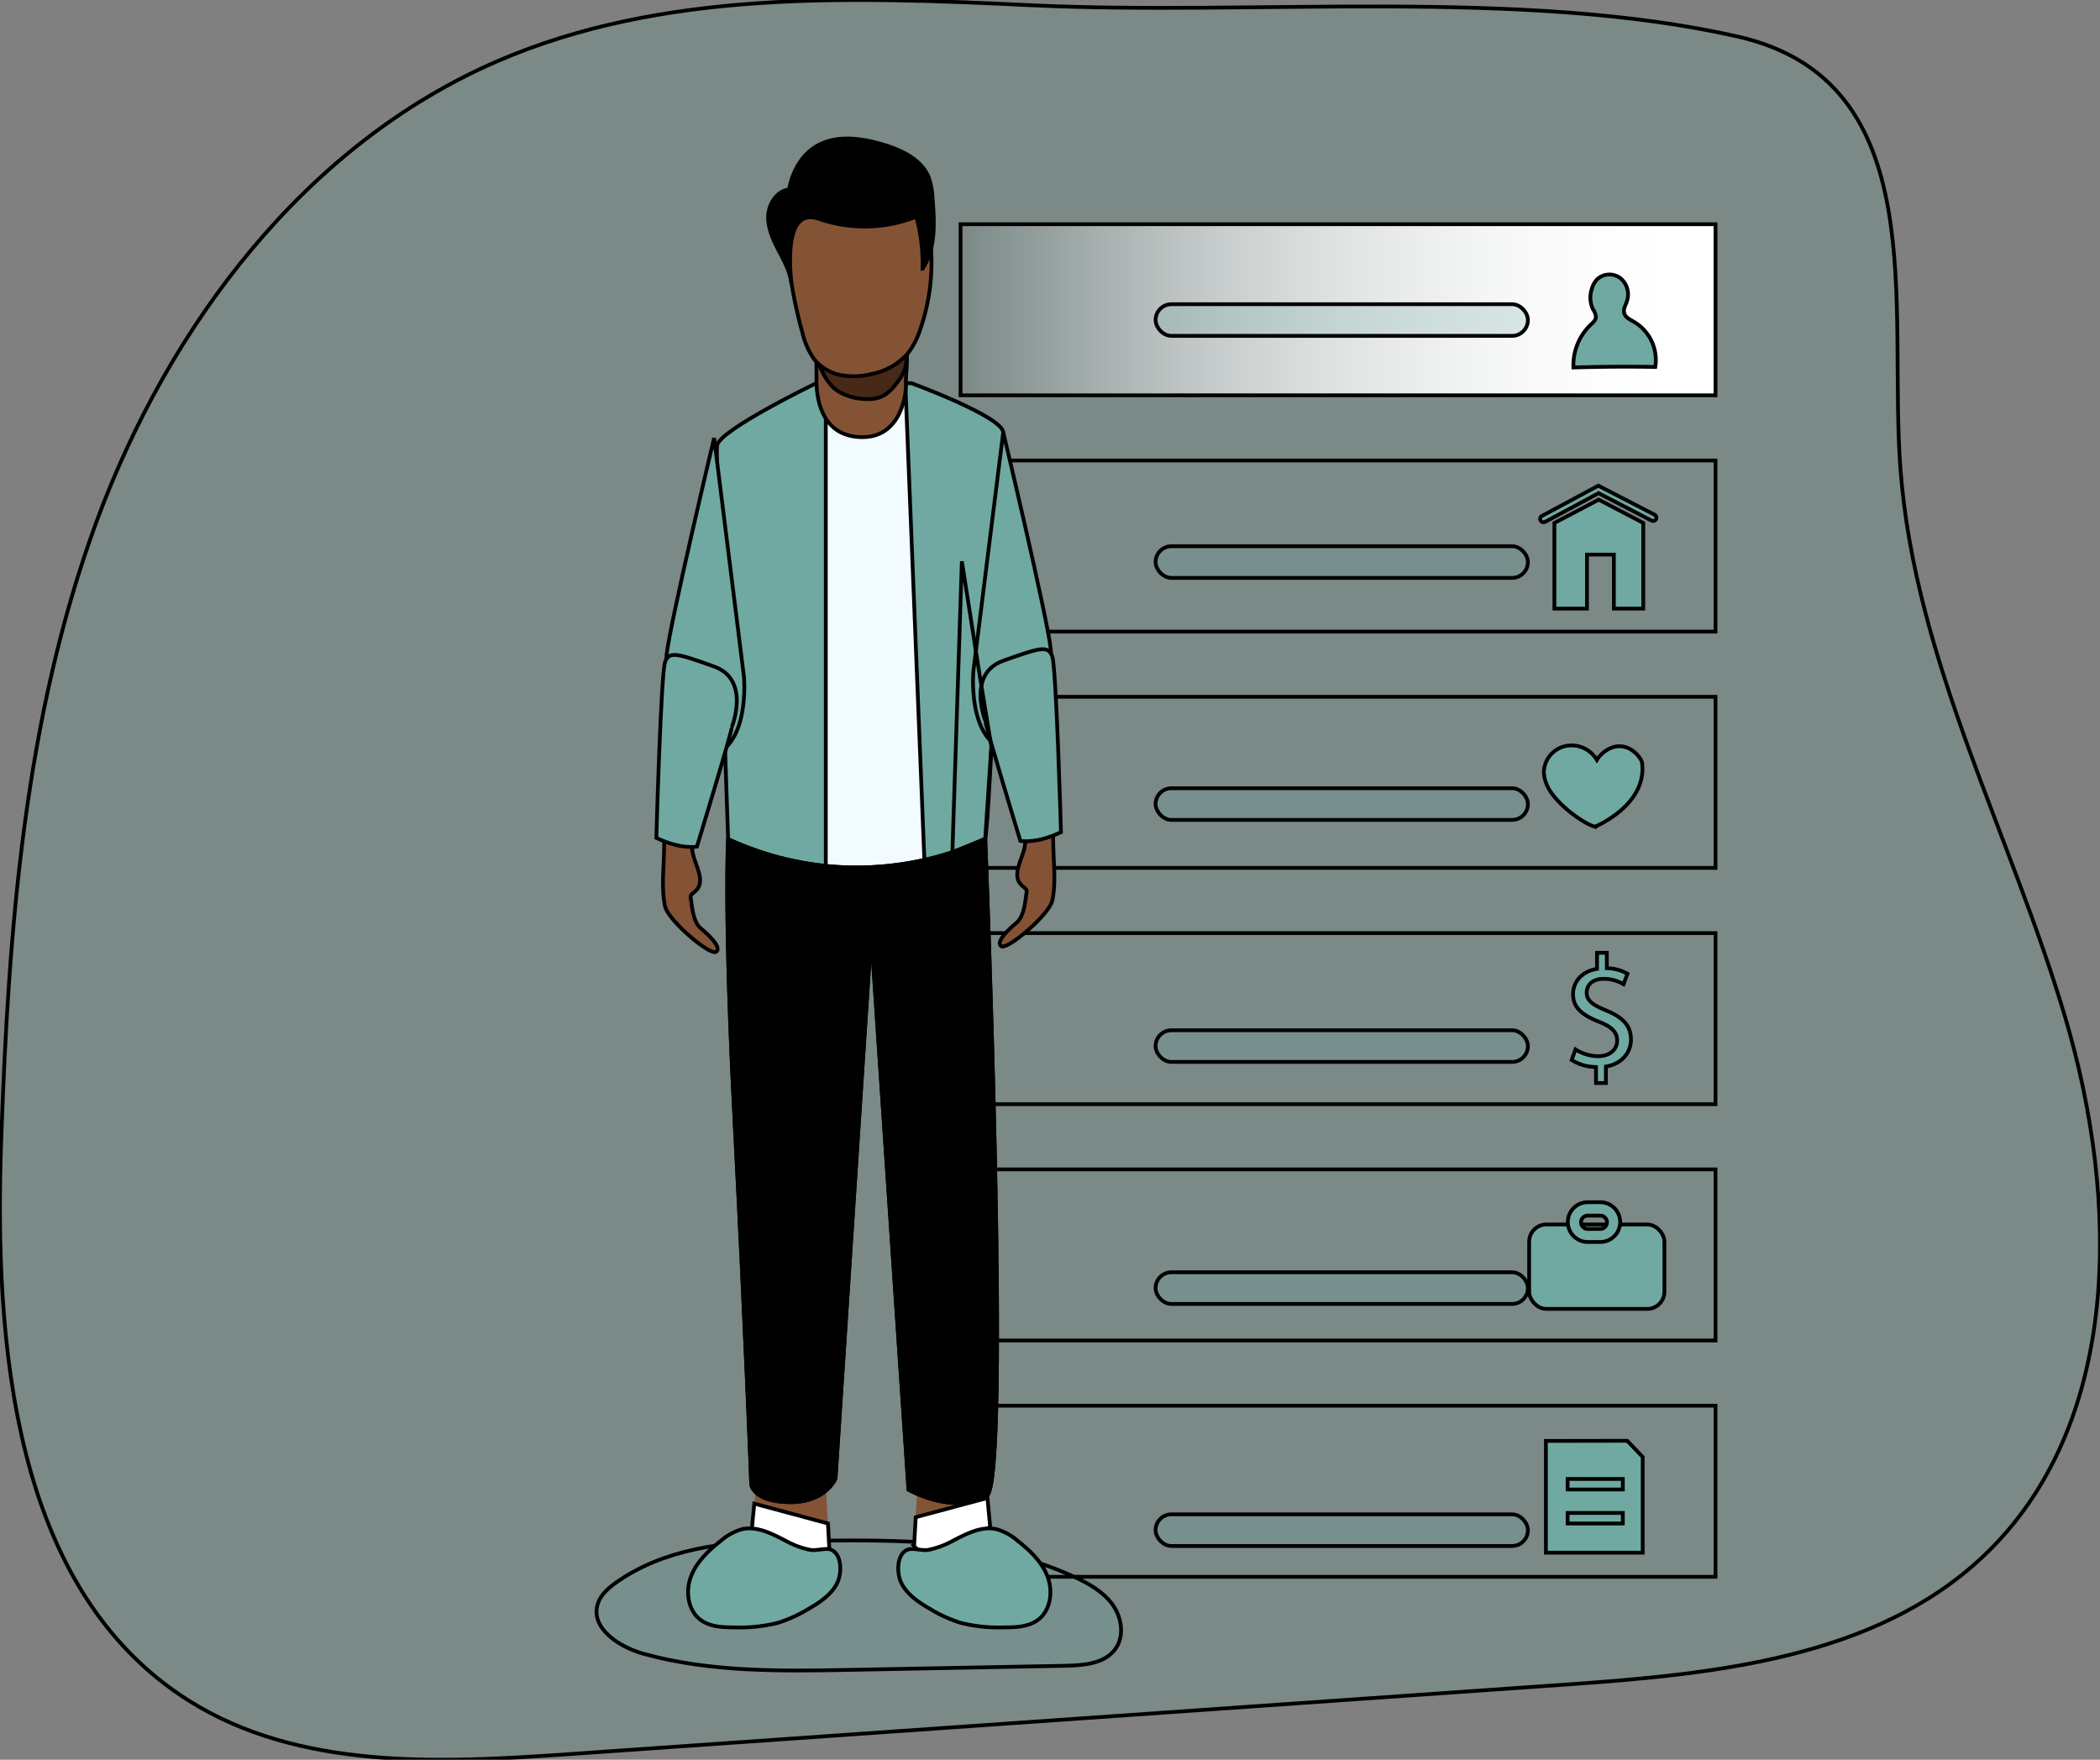 <svg width="557.91" height="467.46" xmlns="http://www.w3.org/2000/svg" xmlns:xlink="http://www.w3.org/1999/xlink">
 <rect width="100%" height="100%" fill="#808080" stroke="none"/>
 <defs>
  <linearGradient y2="0.5" x2="1" y1="0.5" x1="0" id="linear-gradient">
   <stop stop-opacity="0" stop-color="#fff" offset="0"/>
   <stop stop-opacity="0.23" stop-color="#fff" offset="0.13"/>
   <stop stop-opacity="0.41" stop-color="#fff" offset="0.23"/>
   <stop stop-opacity="0.59" stop-color="#fff" offset="0.35"/>
   <stop stop-opacity="0.74" stop-color="#fff" offset="0.48"/>
   <stop stop-opacity="0.85" stop-color="#fff" offset="0.6"/>
   <stop stop-opacity="0.93" stop-color="#fff" offset="0.72"/>
   <stop stop-opacity="0.98" stop-color="#fff" offset="0.84"/>
   <stop stop-color="#fff" offset="0.95"/>
  </linearGradient>
  <linearGradient y2="-3.132" x2="0.629" y1="1.081" x1="0.472" id="linear-gradient-7">
   <stop stop-opacity="0" stop-color="#010101" offset="0"/>
   <stop stop-color="#010101" offset="0.95"/>
  </linearGradient>
  <linearGradient xlink:href="#linear-gradient" y2="403.3" x2="431.15" y1="403.3" x1="416.47" id="svg_58"/>
  <linearGradient xlink:href="#linear-gradient" y2="394.27" x2="431.15" y1="394.27" x1="416.47" id="svg_59"/>
  <linearGradient xlink:href="#linear-gradient-7" y2="182.37" x2="351.23" y1="188.08" x1="248.06" id="svg_60"/>
  <linearGradient xlink:href="#linear-gradient-7" y2="157.02" x2="235.6" y1="354.79" x1="229.88" id="svg_61"/>
  <linearGradient xlink:href="#linear-gradient" y2="396.13" x2="455.77" y1="396.13" x1="255.19" id="svg_62"/>
  <linearGradient xlink:href="#linear-gradient" y2="333.36" x2="455.77" y1="333.36" x1="255.19" id="svg_63"/>
  <linearGradient xlink:href="#linear-gradient" y2="270.59" x2="455.77" y1="270.59" x1="255.19" id="svg_64"/>
  <linearGradient xlink:href="#linear-gradient" y2="207.83" x2="455.77" y1="207.83" x1="255.19" id="svg_65"/>
  <linearGradient xlink:href="#linear-gradient" y2="145.06" x2="455.77" y1="145.06" x1="255.19" id="svg_66"/>
  <linearGradient y2="0.5" x2="1" y1="0.5" x1="0" id="svg_67">
   <stop stop-opacity="0" stop-color="#fff" offset="0"/>
   <stop stop-opacity="0.23" stop-color="#fff" offset="0.13"/>
   <stop stop-opacity="0.41" stop-color="#fff" offset="0.23"/>
   <stop stop-opacity="0.59" stop-color="#fff" offset="0.35"/>
   <stop stop-opacity="0.74" stop-color="#fff" offset="0.48"/>
   <stop stop-opacity="0.85" stop-color="#fff" offset="0.6"/>
   <stop stop-opacity="0.93" stop-color="#fff" offset="0.72"/>
   <stop stop-opacity="0.98" stop-color="#fff" offset="0.84"/>
   <stop stop-color="#fff" offset="0.95"/>
  </linearGradient>
 </defs>
 <title>Personal data 2</title>
 <g>
  <title>background</title>
  <rect fill="none" id="canvas_background" height="602" width="802" y="-1" x="-1"/>
 </g>
 <g>
  <title>Layer 1</title>
  <path stroke="null" id="svg_1" opacity="0.24" fill="#70a9a1" d="m274.15,1.4c-48.05,-2.27 -98.06,-4.21 -142.19,14.93c-50.89,22.08 -87.09,70.09 -106.28,122.14s-23.37,108.31 -25.34,163.75c-2,55.1 3.16,120.14 49.81,149.53c29.25,18.42 66.39,16.64 100.87,14.23l264.82,-18.48c39.37,-2.75 82.1,-6.9 110.87,-33.91c37.12,-34.83 36.46,-94.39 22,-143.2s-40,-95 -43.81,-145.79c-3.31,-43.19 9.03,-103.06 -43.31,-114.91c-57.47,-12.98 -128.4,-5.5 -187.44,-8.29z"/>
  <path stroke="null" id="svg_2" opacity="0.24" fill="#70a9a1" d="m207.59,409.37c-15.32,0.09 -31.38,2.16 -43.88,11c-2.09,1.48 -4.15,3.27 -4.91,5.71c-2,6.4 5.67,11.43 12.13,13.22c17.84,4.95 36.65,4.63 55.15,4.28l57.07,-1.09c4.82,-0.1 10.36,-0.55 13.18,-4.47c2.46,-3.42 1.7,-8.4 -0.78,-11.81s-6.32,-5.56 -10.15,-7.33c-24.32,-11.22 -51.61,-9.66 -77.81,-9.51z"/>
  <rect stroke="null" id="svg_3" fill="url(#svg_67)" height="45.45" width="200.57" y="59.56" x="255.19"/>
  <rect stroke="null" id="svg_4" fill="url(#svg_66)" height="45.45" width="200.57" y="122.33" x="255.19"/>
  <rect stroke="null" id="svg_5" fill="url(#svg_65)" height="45.45" width="200.57" y="185.1" x="255.19"/>
  <rect stroke="null" id="svg_6" fill="url(#svg_64)" height="45.45" width="200.57" y="247.87" x="255.19"/>
  <rect stroke="null" id="svg_7" fill="url(#svg_63)" height="45.45" width="200.57" y="310.64" x="255.19"/>
  <rect stroke="null" id="svg_8" fill="url(#svg_62)" height="45.45" width="200.57" y="373.41" x="255.19"/>
  <path id="svg_9" fill="#845335" d="m261.79,392.32l1.25,13s-5,7.53 -11.48,8s-8.71,-2.64 -8.71,-2.64l1.06,-19.13"/>
  <path stroke="null" id="svg_10" fill="#fff" d="m242.85,410.7l0.43,-7.67l19.05,-5.11l0.71,7.42s-5,7.53 -11.48,8s-8.71,-2.64 -8.71,-2.64z"/>
  <path id="svg_11" fill="#845335" d="m200.94,393.7l-1.28,13.35s5.11,7.74 11.79,8.23s8.94,-2.71 8.94,-2.71l-1.09,-19.65"/>
  <path stroke="null" id="svg_12" fill="#fff" d="m220.39,412.57l-0.43,-7.87l-19.57,-5.27l-0.73,7.62s5.11,7.74 11.79,8.23s8.94,-2.71 8.94,-2.71z"/>
  <path stroke="null" id="svg_13" fill="#70a9a1" d="m216.93,101.75s-25.83,12.48 -26.41,16.57s2.92,104.6 2.92,104.6s8.38,10.87 34.06,10.87c26.3,0 33.07,-7.52 34.24,-11s5.37,-103.71 4.79,-108s-24.4,-13 -24.4,-13l-25.2,-0.04z"/>
  <path stroke="null" id="svg_14" fill="#f2fbff" d="m219.39,111.16l0,118.88s11.95,5.88 26.2,-1.26l-5,-125.14l-11.69,8.37l-9.51,-0.85z"/>
  <path stroke="null" id="svg_15" fill="#845335" d="m217.01,86.14s-0.19,9 -0.08,15.61c0.08,4.92 1.76,14.37 12.23,14.37s11.7,-12 11.51,-14.37c-0.14,-1.68 0.68,-5.12 0,-10.48c-0.69,-5.74 -23.08,-9.12 -23.66,-5.13z"/>
  <path stroke="null" id="svg_16" fill="#482816" d="m221.19,102.76a10.64,10.64 0 0 0 3.7,2.25a15.54,15.54 0 0 0 6.3,1a8.38,8.38 0 0 0 3.72,-1a11.31,11.31 0 0 0 3.18,-3.09a12.46,12.46 0 0 0 2.36,-4a10.81,10.81 0 0 0 0.38,-2.59a34.51,34.51 0 0 0 -0.2,-5.57c-5.36,0.58 -10.72,1 -16.09,1.38c-3.08,0.22 -8.38,0.92 -7,5.26a16.08,16.08 0 0 0 3.65,6.36z"/>
  <path stroke="null" id="svg_17" fill="#606161" d="m193.44,222.92s-1.17,19 1.76,75.44s4.39,95.92 4.39,95.92s0.38,4.61 10.09,4.75s12.29,-6.28 12.29,-6.28l9.49,-144.63l9.91,147.6s11.66,6.7 20.75,1.67c6.45,-3.57 -0.37,-174.58 -0.37,-174.58s-31.16,17.11 -68.31,0.11z"/>
  <path stroke="null" id="svg_18" fill="url(#svg_61)" d="m193.44,222.92s-1.17,19 1.76,75.44s4.39,95.92 4.39,95.92s0.38,4.61 10.09,4.75s12.29,-6.28 12.29,-6.28l9.49,-144.63l9.91,147.6s11.66,6.7 20.75,1.67c6.45,-3.57 -0.37,-174.58 -0.37,-174.58s-31.16,17.11 -68.31,0.11z"/>
  <path stroke="null" id="svg_19" fill="#70a9a1" d="m266.53,114.81s11.72,49.26 12.63,57.64s-6.83,28.34 -11.62,27c-10.64,-3 -8.94,-21.17 -8.94,-21.17l7.93,-63.47z"/>
  <path stroke="null" id="svg_20" fill="#845335" d="m273.89,206.92a2.09,2.09 0 0 1 2.15,-0.61a3.19,3.19 0 0 1 1.55,2c2.36,6 2.08,11.32 2.27,17.49c0.14,4.34 0.63,9.15 -0.3,13.43c-0.82,3.78 -12,13.24 -13.56,12.11s1.85,-4.35 4.08,-6.24s2.35,-6.62 2.68,-8.13s-3.32,-1.52 -2.34,-6.05c0.73,-3.36 2.19,-5 1.94,-8.51a59.77,59.77 0 0 1 0.41,-12.47a6,6 0 0 1 0.84,-2.66a3,3 0 0 1 0.28,-0.36z"/>
  <path stroke="null" id="svg_21" fill="#70a9a1" d="m261.79,191.53c-0.17,0.75 9.29,31.84 9.29,31.84s4.2,0.87 10.79,-2.32c0,0 -1.23,-43.65 -2.32,-46.68s-3.2,-2.33 -13,1.14s-4.76,16.02 -4.76,16.02z"/>
  <path stroke="null" id="svg_22" fill="#70a9a1" d="m189.72,116.34s-11.73,49.26 -12.63,57.64s6.82,28.34 11.61,27c10.64,-3 8.95,-21.18 8.95,-21.18l-7.93,-63.46z"/>
  <path stroke="null" id="svg_23" fill="#845335" d="m182.35,208.42a2.09,2.09 0 0 0 -2.15,-0.61a3.09,3.09 0 0 0 -1.54,2c-2.37,6 -2.08,11.31 -2.28,17.48c-0.13,4.34 -0.62,9.16 0.3,13.44c0.82,3.78 12,13.23 13.57,12.1s-1.86,-4.35 -4.09,-6.24s-2.35,-6.62 -2.68,-8.13s3.32,-1.51 2.34,-6.05c-0.73,-3.35 -2.18,-5 -1.94,-8.51a59.68,59.68 0 0 0 -0.41,-12.46a6,6 0 0 0 -0.83,-2.66a2.37,2.37 0 0 0 -0.29,-0.36z"/>
  <path stroke="null" id="svg_24" fill="#70a9a1" d="m194.45,193.05c0.18,0.75 -9.29,31.84 -9.29,31.84s-4.2,0.87 -10.79,-2.32c0,0 1.23,-43.65 2.32,-46.68s3.2,-2.33 13,1.15s4.76,16.01 4.76,16.01z"/>
  <path stroke="null" id="svg_25" fill="#70a9a1" d="m208.67,409.26c-3.67,-1.88 -7.69,-4 -11.69,-3a14.83,14.83 0 0 0 -5.5,3.07c-3.29,2.59 -6.47,5.62 -7.94,9.54s-0.79,8.93 2.58,11.43c2.51,1.87 5.87,2 9,2a41.87,41.87 0 0 0 11.56,-1.21a37.35,37.35 0 0 0 8.14,-3.71c3,-1.73 6.05,-3.76 7.6,-6.86c1.17,-2.34 1.42,-7.42 -1.52,-8.81c-1.39,-0.65 -3.89,0.3 -5.59,0a22.37,22.37 0 0 1 -6.64,-2.45z"/>
  <path stroke="null" id="svg_26" fill="#70a9a1" d="m253.21,409.26c3.66,-1.88 7.68,-4 11.68,-3a14.83,14.83 0 0 1 5.5,3.07c3.29,2.59 6.47,5.62 7.94,9.54s0.79,8.93 -2.57,11.43c-2.51,1.87 -5.88,2 -9,2a41.87,41.87 0 0 1 -11.56,-1.21a37.35,37.35 0 0 1 -8.14,-3.71c-3,-1.73 -6,-3.76 -7.6,-6.86c-1.17,-2.34 -1.42,-7.42 1.52,-8.81c1.39,-0.65 3.89,0.3 5.59,0a22.43,22.43 0 0 0 6.64,-2.45z"/>
  <polygon stroke="null" id="svg_27" fill="url(#svg_60)" points="255.54 149.11 253.02 226.37 261.75 222.81 263.37 198.26 260.3 179.55 255.54 149.11"/>
  <path stroke="null" id="svg_28" fill="#845335" d="m208.72,57.92a120.68,120.68 0 0 0 4.45,30.4a20.06,20.06 0 0 0 3.09,7.05a12.08,12.08 0 0 0 7.06,4.25a19.25,19.25 0 0 0 8.27,-0.28a17.2,17.2 0 0 0 9.59,-5.45a21.05,21.05 0 0 0 3.32,-6.46a53.87,53.87 0 0 0 2.53,-24.55c-0.53,-4 -1.68,-8.21 -4.68,-10.69a13.87,13.87 0 0 0 -6.14,-2.59a34.35,34.35 0 0 0 -23.42,3.69a7.23,7.23 0 0 0 -2.86,2.42a8.43,8.43 0 0 0 -0.88,4"/>
  <path stroke="null" id="svg_29" fill="#000000" d="m210.28,75.53c-0.32,-3.23 -1.93,-6.16 -3.42,-9s-2.91,-6 -2.78,-9.2s2.33,-6.62 5.55,-7c0.81,-4.37 3,-8.66 6.68,-11.12c5.28,-3.55 12.28,-2.62 18.38,-0.79c4.93,1.48 10.21,4 12.06,8.76a19.34,19.34 0 0 1 1,5.35c0.52,6.46 0.91,13.46 -2.66,18.86a47.82,47.82 0 0 0 -1.65,-13.83a37.18,37.18 0 0 1 -25.86,0.58c-8.99,-3.11 -7.85,11.78 -7.3,17.39z"/>
  <rect stroke="null" id="svg_30" fill="#70a9a1" rx="4.57" height="22.42" width="35.94" y="325.28" x="406.25"/>
  <path stroke="null" id="svg_31" fill="#70a9a1" d="m425.15,329.92l-3.34,0a5.28,5.28 0 0 1 0,-10.56l3.34,0a5.28,5.28 0 0 1 0,10.56zm-3.34,-7a1.77,1.77 0 0 0 0,3.54l3.34,0a1.77,1.77 0 0 0 0,-3.54l-3.34,0z"/>
  <polygon stroke="null" id="svg_32" fill="#70a9a1" points="436.57 138.92 436.57 161.67 428.76 161.67 428.76 147.33 421.61 147.33 421.61 161.67 412.96 161.67 412.96 138.92 424.73 132.73 436.57 138.92"/>
  <path stroke="null" id="svg_33" fill="#70a9a1" d="m410.04,138.72a0.88,0.88 0 0 1 -0.41,-1.65l15,-8.05l14.96,7.72a0.87,0.87 0 1 1 -0.81,1.55l-14.09,-7.29l-14.18,7.62a0.92,0.92 0 0 1 -0.47,0.1z"/>
  <path stroke="null" id="svg_34" fill="#70a9a1" d="m423.73,219.61c-2.84,-0.71 -10.75,-6.18 -12.82,-11.23a9.12,9.12 0 0 1 -0.75,-3.36a7.31,7.31 0 0 1 5.71,-6.83a7.83,7.83 0 0 1 8.38,3.68a8,8 0 0 1 4,-3.28c4.52,-1.62 7.82,2.72 8,4.06c1.42,11.27 -12.52,16.96 -12.52,16.96z"/>
  <path stroke="null" id="svg_35" fill="#70a9a1" d="m424.01,287.69l0,-4.25a12.29,12.29 0 0 1 -6.45,-1.86l1,-2.82a11.26,11.26 0 0 0 6.07,1.81c3,0 5,-1.73 5,-4.13s-1.64,-3.75 -4.76,-5c-4.3,-1.69 -6.95,-3.63 -6.95,-7.29c0,-3.5 2.49,-6.15 6.36,-6.78l0,-4.26l2.61,0l0,4.09a11.27,11.27 0 0 1 5.48,1.47l-1.05,2.78a10.25,10.25 0 0 0 -5.31,-1.43c-3.25,0 -4.47,1.94 -4.47,3.63c0,2.18 1.56,3.28 5.23,4.8c4.34,1.77 6.53,4 6.53,7.71c0,3.32 -2.32,6.44 -6.66,7.16l0,4.38l-2.63,-0.01z"/>
  <path stroke="null" id="svg_36" fill="#70a9a1" d="m418.01,97.62q10.88,-0.33 21.75,-0.14a11.78,11.78 0 0 0 -5.68,-12c-1,-0.58 -2.24,-1.13 -2.56,-2.26s0.36,-2.16 0.71,-3.22a5.6,5.6 0 0 0 -1.7,-6.08a4.83,4.83 0 0 0 -6.16,0.22a6,6 0 0 0 -1.45,2.54a7.31,7.31 0 0 0 0.28,5.46a4.09,4.09 0 0 1 0.78,2.15c-0.08,0.83 -0.8,1.42 -1.41,2a14.93,14.93 0 0 0 -4.56,11.33z"/>
  <polygon stroke="null" id="svg_37" fill="#70a9a1" points="436.42 412.45 410.7 412.45 410.7 382.77 432.3 382.73 436.42 387.02 436.42 412.45"/>
  <rect stroke="null" id="svg_38" fill="url(#svg_59)" height="2.8" width="14.67" y="392.87" x="416.47"/>
  <rect stroke="null" id="svg_39" fill="url(#svg_58)" height="2.8" width="14.67" y="401.9" x="416.47"/>
  <rect stroke="null" id="svg_40" opacity="0.24" fill="#70a9a1" rx="4.2" height="8.41" width="98.91" y="80.81" x="307.01"/>
  <rect stroke="null" id="svg_41" opacity="0.24" fill="#70a9a1" rx="4.2" height="8.41" width="98.91" y="145.1" x="307.01"/>
  <rect stroke="null" id="svg_42" opacity="0.24" fill="#70a9a1" rx="4.2" height="8.41" width="98.91" y="209.39" x="307.01"/>
  <rect stroke="null" id="svg_43" opacity="0.24" fill="#70a9a1" rx="4.2" height="8.41" width="98.91" y="273.68" x="307.01"/>
  <rect stroke="null" id="svg_44" opacity="0.24" fill="#70a9a1" rx="4.2" height="8.41" width="98.91" y="337.97" x="307.01"/>
  <rect stroke="null" id="svg_45" opacity="0.24" fill="#70a9a1" rx="4.2" height="8.41" width="98.91" y="402.27" x="307.01"/>
 </g>
</svg>